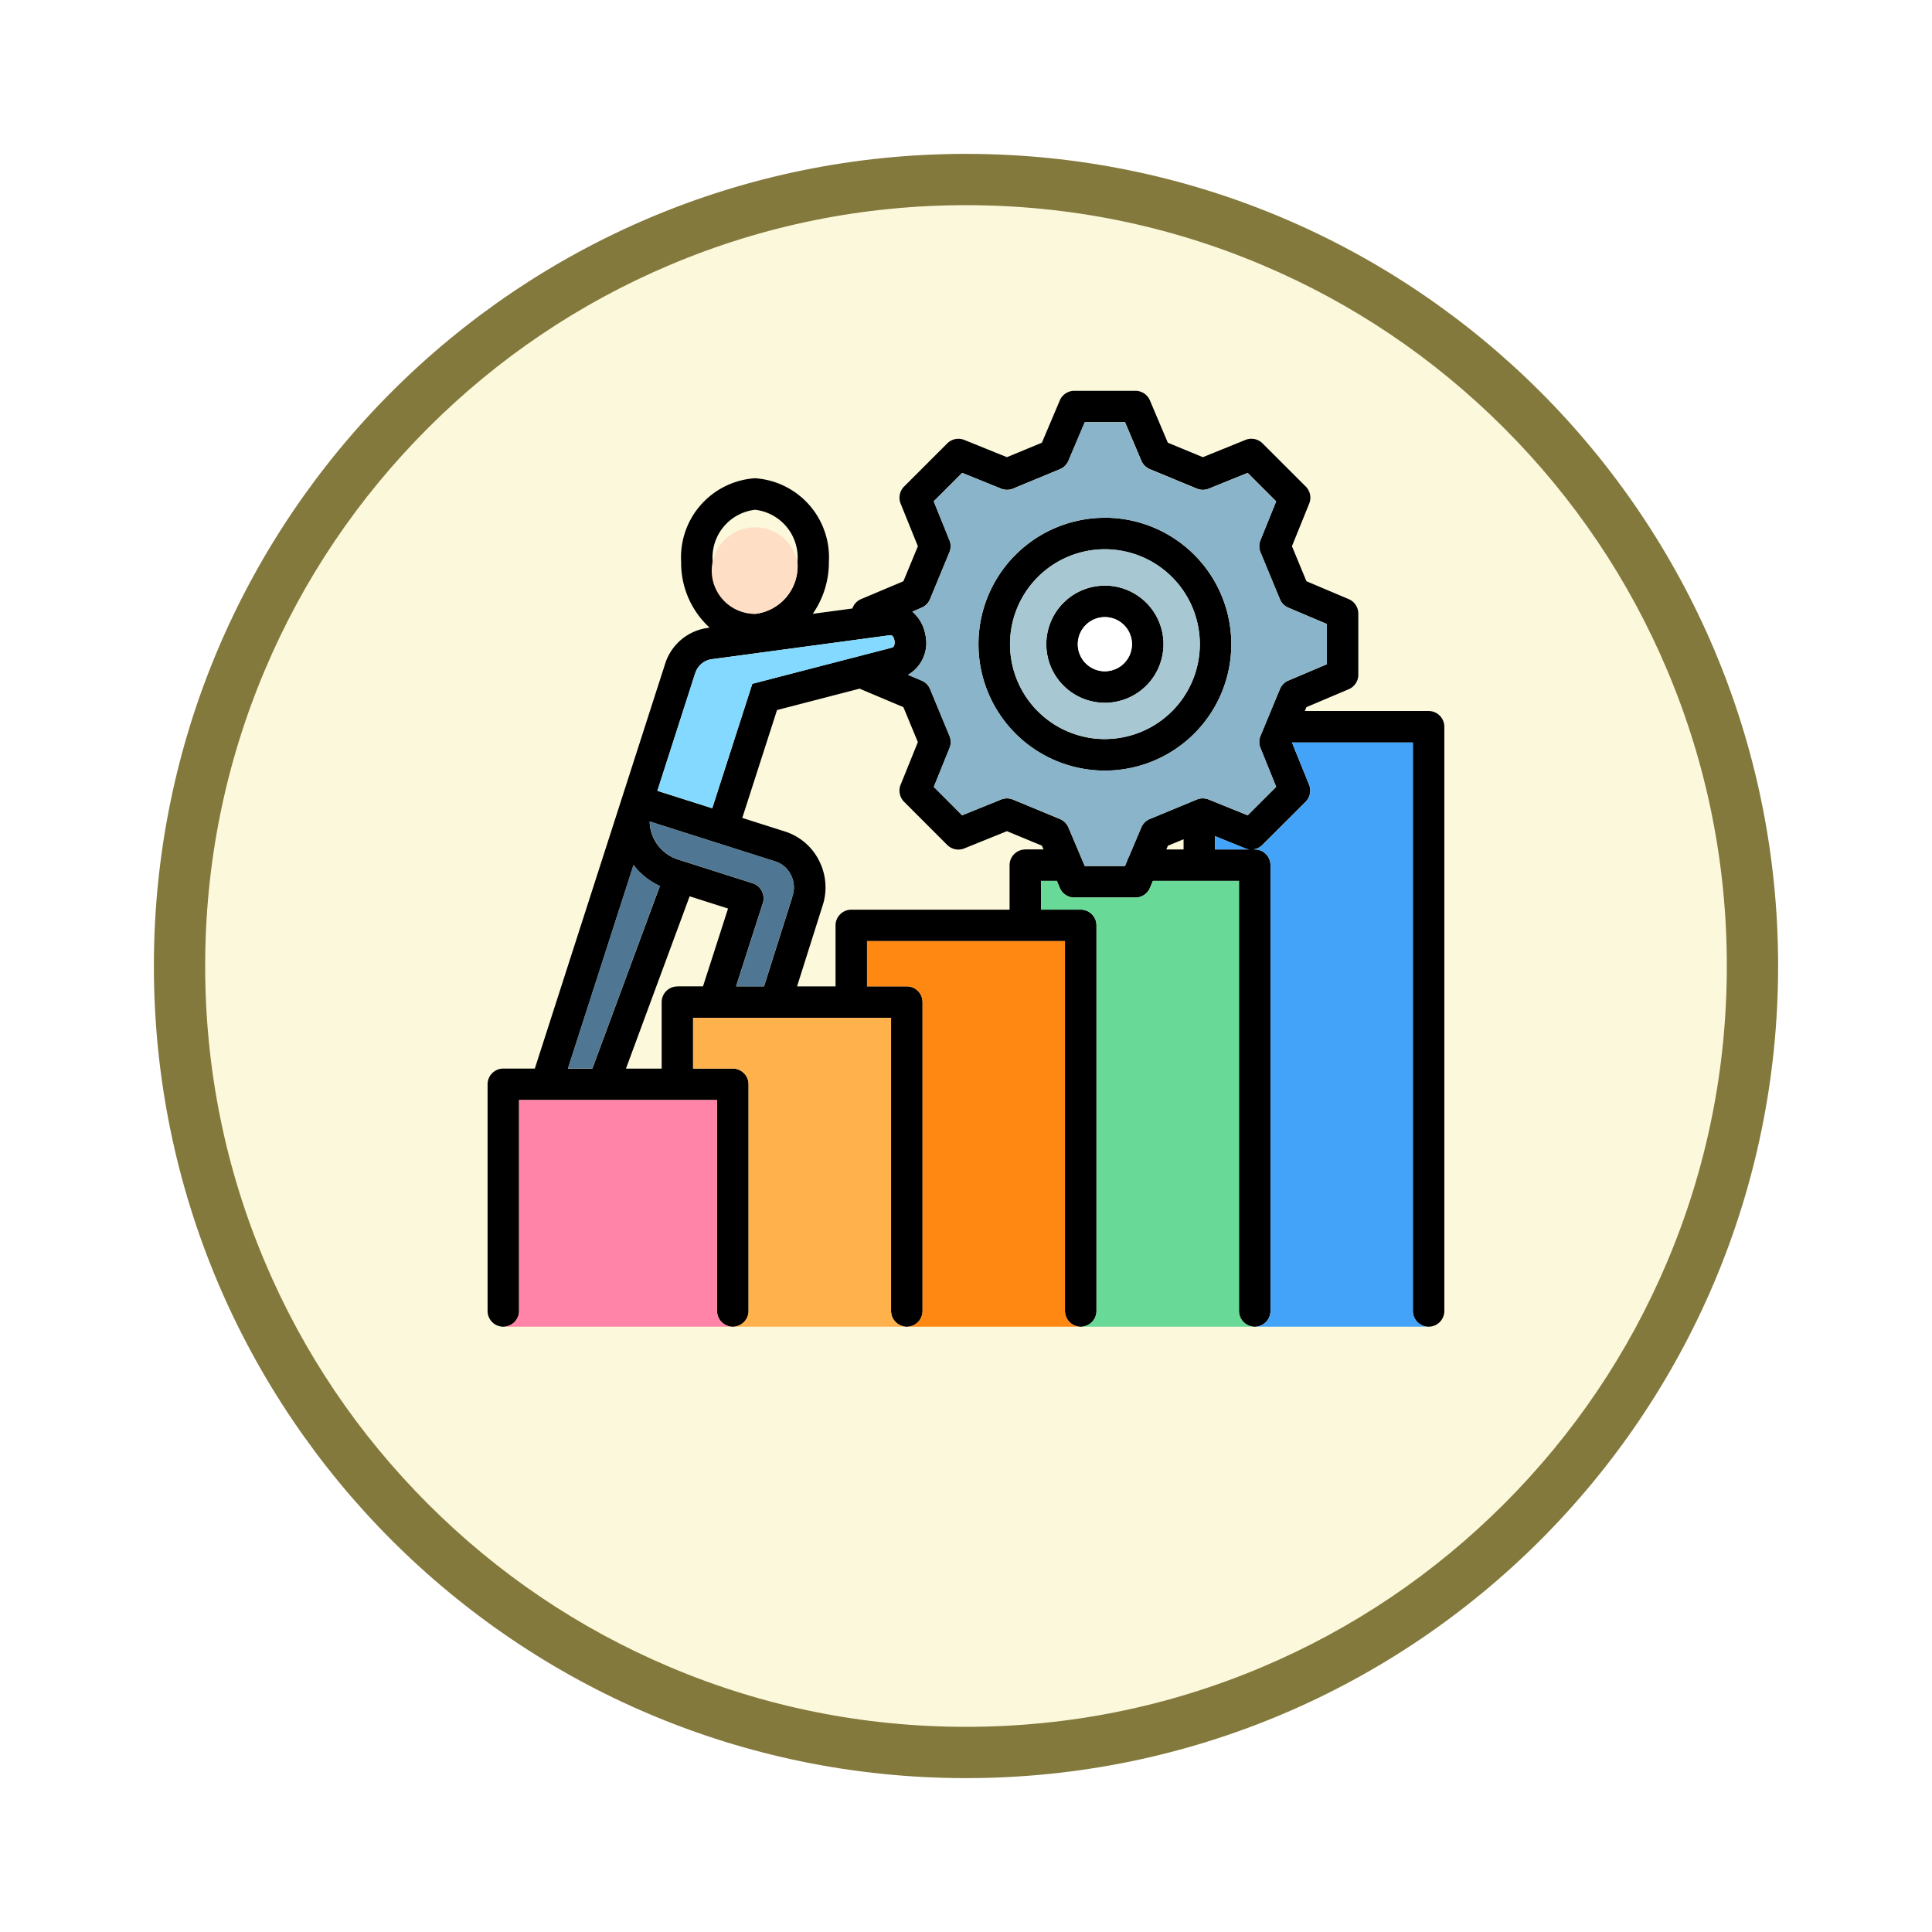 <svg xmlns="http://www.w3.org/2000/svg" xmlns:xlink="http://www.w3.org/1999/xlink" width="113" height="113" viewBox="0 0 113 113">
  <defs>
    <filter id="Trazado_982547" x="0" y="0" width="113" height="113" filterUnits="userSpaceOnUse">
      <feOffset dy="3" input="SourceAlpha"/>
      <feGaussianBlur stdDeviation="3" result="blur"/>
      <feFlood flood-opacity="0.161"/>
      <feComposite operator="in" in2="blur"/>
      <feComposite in="SourceGraphic"/>
    </filter>
  </defs>
  <g id="Grupo_1231997" data-name="Grupo 1231997" transform="translate(-796 -8172.411)">
    <g id="Grupo_1231432" data-name="Grupo 1231432" transform="translate(805 8178.411)">
      <g id="Grupo_1230841" data-name="Grupo 1230841">
        <g id="Grupo_1208492" data-name="Grupo 1208492">
          <g id="Grupo_1177675" data-name="Grupo 1177675" transform="translate(0 0)">
            <g id="Grupo_1176928" data-name="Grupo 1176928" transform="translate(0)">
              <g id="Grupo_1172322" data-name="Grupo 1172322" transform="translate(0 0)">
                <g id="Grupo_1164700" data-name="Grupo 1164700">
                  <g id="Grupo_1160931" data-name="Grupo 1160931">
                    <g id="Grupo_1160749" data-name="Grupo 1160749">
                      <g id="Grupo_1158891" data-name="Grupo 1158891">
                        <g id="Grupo_1157406" data-name="Grupo 1157406">
                          <g id="Grupo_1155793" data-name="Grupo 1155793">
                            <g id="Grupo_1154704" data-name="Grupo 1154704">
                              <g id="Grupo_1150790" data-name="Grupo 1150790">
                                <g id="Grupo_1154214" data-name="Grupo 1154214">
                                  <g id="Grupo_1152583" data-name="Grupo 1152583">
                                    <g id="Grupo_1146973" data-name="Grupo 1146973">
                                      <g id="Grupo_1146954" data-name="Grupo 1146954">
                                        <g transform="matrix(1, 0, 0, 1, -9, -6)" filter="url(#Trazado_982547)">
                                          <g id="Trazado_982547-2" data-name="Trazado 982547" transform="translate(9 6)" fill="#fcf8db">
                                            <path d="M 47.5 93.5 C 41.289 93.5 35.265 92.284 29.595 89.886 C 24.118 87.569 19.198 84.252 14.973 80.027 C 10.748 75.802 7.431 70.882 5.114 65.405 C 2.716 59.735 1.5 53.711 1.5 47.5 C 1.5 41.289 2.716 35.265 5.114 29.595 C 7.431 24.118 10.748 19.198 14.973 14.973 C 19.198 10.748 24.118 7.431 29.595 5.114 C 35.265 2.716 41.289 1.5 47.5 1.5 C 53.711 1.5 59.735 2.716 65.405 5.114 C 70.882 7.431 75.802 10.748 80.027 14.973 C 84.252 19.198 87.569 24.118 89.886 29.595 C 92.284 35.265 93.5 41.289 93.5 47.5 C 93.5 53.711 92.284 59.735 89.886 65.405 C 87.569 70.882 84.252 75.802 80.027 80.027 C 75.802 84.252 70.882 87.569 65.405 89.886 C 59.735 92.284 53.711 93.5 47.5 93.5 Z" stroke="none"/>
                                            <path d="M 47.5 3 C 41.491 3 35.664 4.176 30.18 6.496 C 24.881 8.737 20.122 11.946 16.034 16.034 C 11.946 20.121 8.737 24.881 6.496 30.179 C 4.176 35.664 3 41.491 3 47.5 C 3 53.509 4.176 59.336 6.496 64.82 C 8.737 70.119 11.946 74.878 16.034 78.966 C 20.122 83.054 24.881 86.263 30.18 88.504 C 35.664 90.824 41.491 92 47.5 92 C 53.509 92 59.336 90.824 64.821 88.504 C 70.119 86.263 74.878 83.054 78.966 78.966 C 83.054 74.878 86.263 70.119 88.504 64.82 C 90.824 59.336 92 53.509 92 47.5 C 92 41.491 90.824 35.664 88.504 30.179 C 86.263 24.881 83.054 20.121 78.966 16.034 C 74.878 11.946 70.119 8.737 64.821 6.496 C 59.336 4.176 53.509 3 47.5 3 M 47.5 0 C 73.734 0 95 21.266 95 47.5 C 95 73.733 73.734 95 47.5 95 C 21.266 95 7.62939453125e-06 73.733 7.62939453125e-06 47.5 C 7.62939453125e-06 21.266 21.266 0 47.5 0 Z" stroke="none" fill="#83793c"/>
                                          </g>
                                        </g>
                                      </g>
                                    </g>
                                  </g>
                                </g>
                              </g>
                            </g>
                          </g>
                        </g>
                      </g>
                    </g>
                  </g>
                </g>
              </g>
            </g>
          </g>
        </g>
      </g>
    </g>
    <g id="desafio" transform="translate(811.518 8176.951)">
      <path id="Trazado_1234158" data-name="Trazado 1234158" d="M68.044,37.045H60.8l.093-.225,2.473-1.048a.921.921,0,0,0,.562-.848V31.35a.921.921,0,0,0-.562-.848l-2.473-1.047-.847-2.048,1.008-2.49a.921.921,0,0,0-.2-1l-2.53-2.526a.921.921,0,0,0-1-.2L54.834,22.2l-2.048-.847-1.047-2.473a.921.921,0,0,0-.848-.562H47.317a.921.921,0,0,0-.848.562l-1.048,2.473-2.045.847-2.49-1.007a.921.921,0,0,0-1,.2l-2.526,2.526a.921.921,0,0,0-.2,1l1.008,2.49-.847,2.048L34.847,30.5a.92.92,0,0,0-.51.55l-2.318.311a5.272,5.272,0,0,0,.943-3.042,4.636,4.636,0,0,0-4.322-4.887,4.634,4.634,0,0,0-4.319,4.887,5.131,5.131,0,0,0,1.666,3.852l-.1.014a3.035,3.035,0,0,0-2.5,2.093L15.763,57.959H13.921A.921.921,0,0,0,13,58.88V72.136a.921.921,0,0,0,1.842,0V59.8h11.58V72.136a.921.921,0,0,0,1.842,0V58.88a.921.921,0,0,0-.921-.921H25.02V54.993H36.6V72.136a.921.921,0,0,0,1.842,0V54.072a.921.921,0,0,0-.921-.921H35.194V50.505H46.771V72.136a.921.921,0,0,0,1.842,0V49.584a.921.921,0,0,0-.921-.921H45.369v-1.68h.926l.174.411a.921.921,0,0,0,.848.562h3.574a.921.921,0,0,0,.848-.562l.174-.411h5.035V72.136a.921.921,0,0,0,1.842,0V46.062a.921.921,0,0,0-.921-.921h-.1a.918.918,0,0,0,.548-.261l2.53-2.526a.921.921,0,0,0,.2-1l-1-2.467h7.07V72.136a.921.921,0,0,0,1.842,0V37.967a.921.921,0,0,0-.921-.921Zm-39.4-11.769a2.809,2.809,0,0,1,2.48,3.045,2.809,2.809,0,0,1-2.48,3.045,2.807,2.807,0,0,1-2.477-3.045A2.808,2.808,0,0,1,28.639,25.277Zm-3.5,9.567a1.176,1.176,0,0,1,.992-.831l10.4-1.4c.172-.023.237.176.26.3,0,0,.07.37-.137.424l-8.174,2.118-2.344,7.28L22.93,41.714l2.209-6.87Zm5.68,13.075-1.654,5.232H27.534L29.1,48.28a.921.921,0,0,0-.6-1.16l-4.366-1.391a2.383,2.383,0,0,1-1.654-2.222L29.8,45.836a1.535,1.535,0,0,1,.947.811,1.609,1.609,0,0,1,.068,1.272Zm-9.287-1.863a4.162,4.162,0,0,0,1.54,1.23L19.129,57.959H17.7Zm2.566,7.1a.921.921,0,0,0-.921.921v3.887H21.093l3.725-10.08,2.247.716L25.6,53.151H24.1Zm20.349-8.01a.921.921,0,0,0-.921.921v2.6H34.273a.921.921,0,0,0-.921.921v3.567H31.1l1.478-4.674a3.434,3.434,0,0,0-.174-2.65,3.383,3.383,0,0,0-2.036-1.745l-2.471-.786,2.032-6.309,4.84-1.254a.879.879,0,0,0,.082.042L37.32,36.82l.847,2.045-1.007,2.49a.921.921,0,0,0,.2,1l2.526,2.526a.921.921,0,0,0,1,.2l2.49-1.007,2.045.847.093.219H44.447Zm9.256,0h-1.01l.093-.219.917-.38v.6Zm1.842,0v-.778l1.775.719a.919.919,0,0,0,.237.059Zm1.9-2-2.271-.92a.921.921,0,0,0-.7,0l-2.745,1.136a.921.921,0,0,0-.5.492L50.5,45.589a.916.916,0,0,0-.1.235l-.123.289H47.927l-.957-2.258a.921.921,0,0,0-.5-.492l-2.742-1.136a.921.921,0,0,0-.7,0l-2.274.92L39.1,41.481l.92-2.274a.922.922,0,0,0,0-.7l-1.136-2.742a.921.921,0,0,0-.492-.5l-.8-.338A2.156,2.156,0,0,0,38.6,32.559a2.274,2.274,0,0,0-.76-1.324L38.386,31a.921.921,0,0,0,.492-.5l1.136-2.745a.921.921,0,0,0,0-.7l-.92-2.274,1.664-1.664,2.274.92a.921.921,0,0,0,.7,0l2.742-1.136a.921.921,0,0,0,.5-.492l.957-2.258h2.354l.957,2.258a.921.921,0,0,0,.5.492l2.745,1.136a.921.921,0,0,0,.7,0l2.271-.92,1.666,1.664-.92,2.274a.921.921,0,0,0,0,.7l1.136,2.745a.921.921,0,0,0,.492.5l2.258.957v2.354l-2.258.957a.922.922,0,0,0-.492.5l-.751,1.813c-.01.022-.019.044-.028.067l-.357.861a.921.921,0,0,0,0,.7l.92,2.274-1.666,1.664Zm-8.342-17.4A7.394,7.394,0,1,0,56.5,33.136,7.4,7.4,0,0,0,49.105,25.742Zm0,12.945a5.551,5.551,0,1,1,5.552-5.551A5.558,5.558,0,0,1,49.105,38.687Zm0-8.976a3.426,3.426,0,1,0,3.425,3.425A3.43,3.43,0,0,0,49.105,29.711Zm0,5.01a1.584,1.584,0,1,1,1.582-1.586A1.587,1.587,0,0,1,49.105,34.721Z"/>
      <path id="Trazado_1234159" data-name="Trazado 1234159" d="M100.418,246.712h1.632l1.654-5.232a1.608,1.608,0,0,0-.068-1.272,1.535,1.535,0,0,0-.947-.811l-7.319-2.329a2.383,2.383,0,0,0,1.654,2.222l4.366,1.391a.921.921,0,0,1,.6,1.16l-1.568,4.871Z" transform="translate(-72.884 -193.562)" fill="#4f7693"/>
      <path id="Trazado_1234160" data-name="Trazado 1234160" d="M57.64,259.2l-3.833,11.9h1.43l3.944-10.673A4.161,4.161,0,0,1,57.64,259.2Z" transform="translate(-36.108 -213.149)" fill="#4f7693"/>
      <path id="Trazado_1234161" data-name="Trazado 1234161" d="M283.88,98.8a5.551,5.551,0,1,0,5.552,5.551A5.558,5.558,0,0,0,283.88,98.8Zm0,8.98a3.426,3.426,0,1,1,3.425-3.428A3.432,3.432,0,0,1,283.88,107.782Z" transform="translate(-234.775 -71.218)" fill="#a7c7d3"/>
      <path id="Trazado_1234162" data-name="Trazado 1234162" d="M314.355,133.27a1.584,1.584,0,1,0,1.582,1.582A1.586,1.586,0,0,0,314.355,133.27Z" transform="translate(-265.249 -101.717)" fill="#fff"/>
      <path id="Trazado_1234163" data-name="Trazado 1234163" d="M248.055,38.949l-1.666-1.664-2.271.92a.921.921,0,0,1-.7,0l-2.745-1.136a.922.922,0,0,1-.5-.492l-.957-2.258h-2.354l-.957,2.258a.922.922,0,0,1-.5.492L232.674,38.2a.921.921,0,0,1-.7,0l-2.274-.92-1.664,1.664.92,2.274a.921.921,0,0,1,0,.7l-1.136,2.745a.921.921,0,0,1-.492.5l-.545.231a2.275,2.275,0,0,1,.76,1.324,2.156,2.156,0,0,1-1.013,2.375l.8.338a.921.921,0,0,1,.492.5l1.136,2.742a.921.921,0,0,1,0,.7l-.92,2.274L229.7,57.3l2.274-.92a.921.921,0,0,1,.7,0l2.742,1.136a.921.921,0,0,1,.5.492l.957,2.258h2.354l.123-.289a.914.914,0,0,1,.1-.235l.735-1.734a.921.921,0,0,1,.5-.492l2.745-1.136a.921.921,0,0,1,.7,0l2.271.92,1.666-1.664-.92-2.274a.921.921,0,0,1,0-.7l.357-.861c.008-.023.018-.045.028-.067l.751-1.813a.921.921,0,0,1,.492-.5l2.258-.957V46.118l-2.258-.957a.921.921,0,0,1-.492-.5l-1.136-2.745a.921.921,0,0,1,0-.7l.92-2.274ZM238.046,54.687a7.394,7.394,0,1,1,7.394-7.394,7.4,7.4,0,0,1-7.394,7.394Z" transform="translate(-188.941 -14.158)" fill="#89b4c9"/>
      <path id="Trazado_1234164" data-name="Trazado 1234164" d="M101.441,144.711l-2.209,6.87,3.208,1.021,2.344-7.28,8.174-2.118c.207-.054.138-.421.137-.424-.024-.121-.088-.32-.26-.3l-10.4,1.4a1.176,1.176,0,0,0-.992.831Z" transform="translate(-76.302 -109.867)" fill="#83d9ff"/>
      <path id="Trazado_1234165" data-name="Trazado 1234165" d="M384.246,203.155a.919.919,0,0,0,.237.059h-2.012v-.778Zm.548,27.976h10.174a.921.921,0,0,1-.921-.921V196.962h-7.07l1,2.467a.921.921,0,0,1-.2,1l-2.53,2.526a.919.919,0,0,1-.548.261h.1a.921.921,0,0,1,.921.921V230.21a.921.921,0,0,1-.921.921Z" transform="translate(-326.925 -158.074)" fill="#43a3f9"/>
      <path id="Trazado_1234166" data-name="Trazado 1234166" d="M217.312,319.476V297.845H205.736v2.646h2.323a.921.921,0,0,1,.921.921v18.064a.921.921,0,0,1-.921.921h10.174a.921.921,0,0,1-.921-.921Z" transform="translate(-170.542 -247.34)" fill="#ff8812"/>
      <path id="Trazado_1234167" data-name="Trazado 1234167" d="M305.67,292.413V267.26h-5.035l-.174.411a.921.921,0,0,1-.848.562h-3.574a.921.921,0,0,1-.848-.562l-.174-.411h-.926v1.68h2.323a.921.921,0,0,1,.921.921v22.552a.921.921,0,0,1-.921.921h10.178a.921.921,0,0,1-.921-.921Z" transform="translate(-248.721 -220.277)" fill="#69d998"/>
      <path id="Trazado_1234168" data-name="Trazado 1234168" d="M132.26,81.806a2.531,2.531,0,1,0-2.48,3.045A2.809,2.809,0,0,0,132.26,81.806Z" transform="translate(-101.141 -53.484)" fill="#fedfc5"/>
      <path id="Trazado_1234169" data-name="Trazado 1234169" d="M33.5,390.907V378.573H21.921v12.334a.921.921,0,0,1-.921.921H34.422A.921.921,0,0,1,33.5,390.907Z" transform="translate(-7.079 -318.772)" fill="#ff84a7"/>
      <path id="Trazado_1234170" data-name="Trazado 1234170" d="M128.958,353.962V336.82H117.382v2.966h2.323a.921.921,0,0,1,.921.921v13.256a.921.921,0,0,1-.921.921H129.88a.921.921,0,0,1-.921-.921Z" transform="translate(-92.362 -281.827)" fill="#ffb14c"/>
    </g>
  </g>
</svg>
